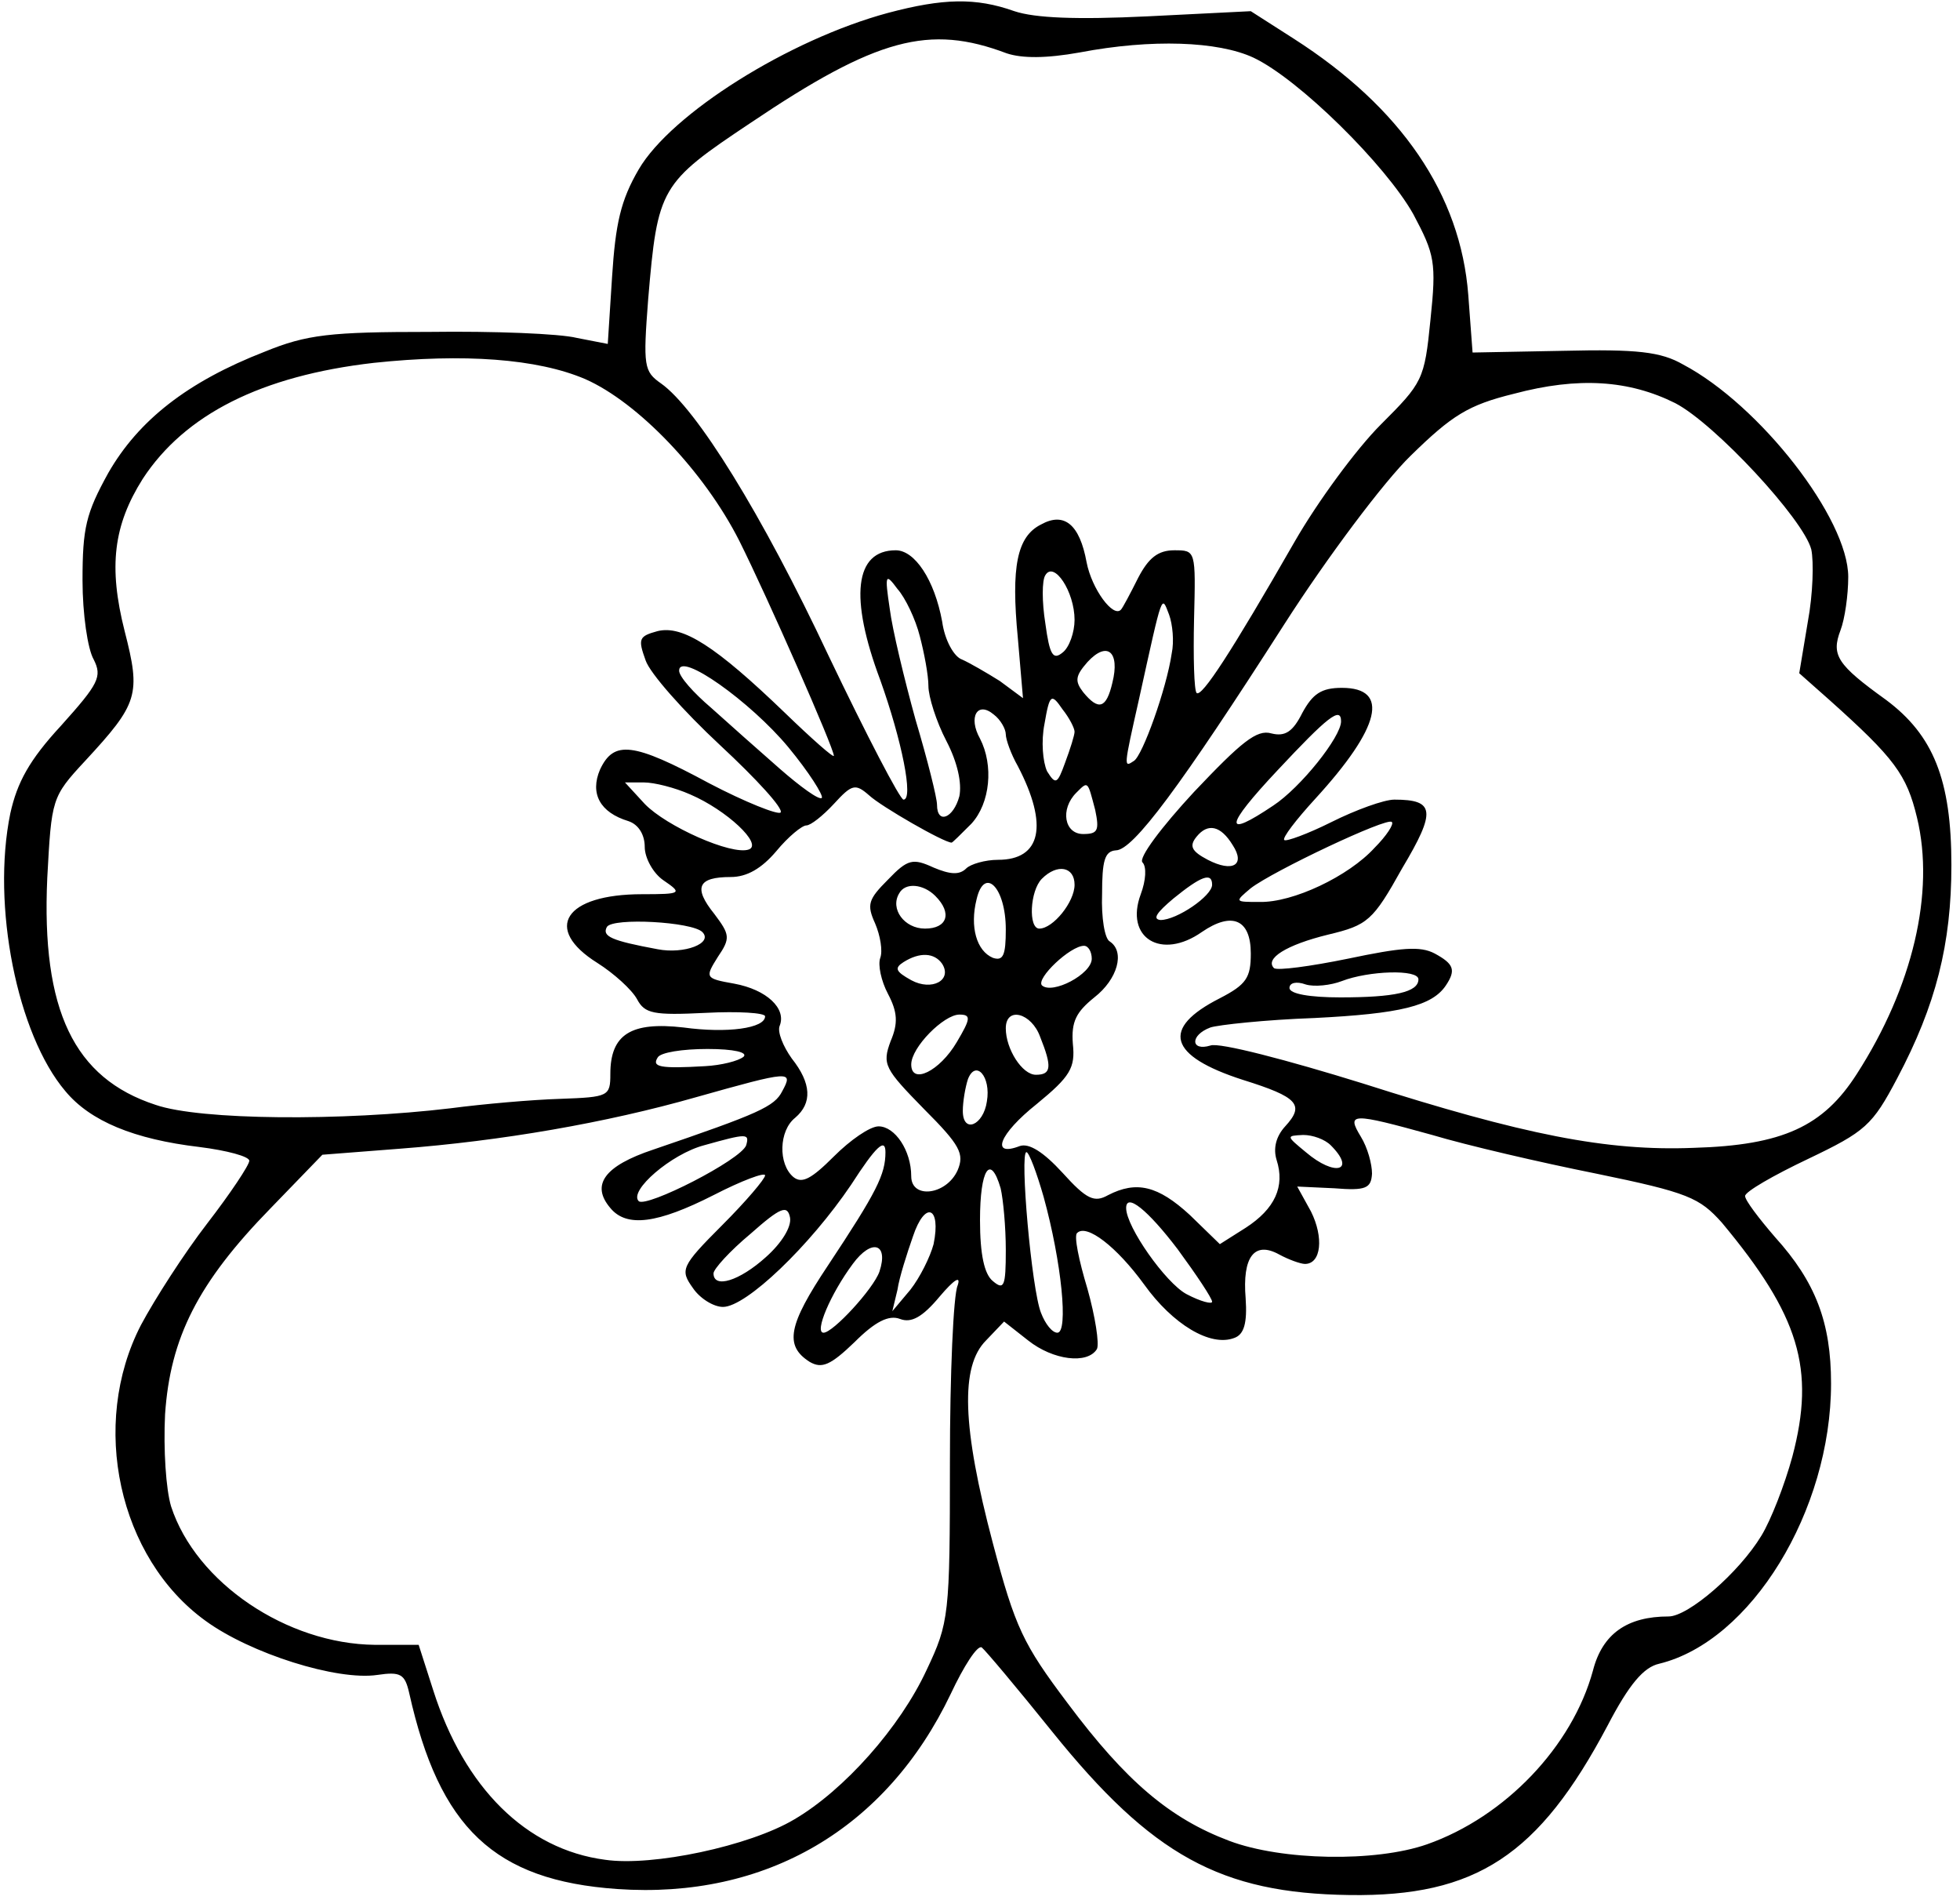 <?xml version="1.0" standalone="no"?>
<!DOCTYPE svg PUBLIC "-//W3C//DTD SVG 20010904//EN"
 "http://www.w3.org/TR/2001/REC-SVG-20010904/DTD/svg10.dtd">
<svg version="1.0" xmlns="http://www.w3.org/2000/svg"
 width="228pt" height="221pt" viewBox="0 0 228 221"
 preserveAspectRatio="xMidYMid meet">
<g transform="translate(0,221) scale(0.1,-0.1)"
fill="#000000" stroke="none">
<path d="M1033 2195 c-115 -31 -252 -117 -290 -182 -21 -36 -27 -63 -31 -125
l-5 -78 -36 7 c-20 5 -97 8 -171 7 -116 0 -143 -3 -192 -23 -90 -35 -147 -80
-182 -141 -26 -47 -30 -64 -30 -125 0 -39 6 -80 13 -92 10 -20 6 -28 -38 -77
-37 -40 -51 -66 -59 -102 -22 -107 8 -257 64 -323 29 -35 80 -56 156 -65 32
-4 58 -11 58 -16 0 -5 -22 -38 -49 -73 -27 -35 -61 -88 -77 -118 -60 -116 -26
-271 75 -344 52 -38 153 -70 200 -63 27 4 32 1 37 -21 35 -157 99 -218 242
-228 173 -12 313 70 388 227 15 32 31 57 36 54 4 -3 41 -47 82 -98 116 -144
196 -188 346 -190 147 -2 220 46 300 197 25 48 42 68 60 72 107 26 200 178
200 326 0 71 -18 118 -65 170 -19 22 -35 43 -35 48 0 5 33 24 73 43 67 32 75
39 104 94 45 85 63 156 63 248 0 99 -21 151 -76 192 -57 41 -64 52 -53 81 5
13 9 41 9 62 0 68 -103 200 -192 247 -26 15 -54 18 -139 16 l-106 -2 -5 67
c-9 117 -78 218 -203 298 l-50 32 -120 -6 c-83 -4 -131 -2 -155 6 -45 16 -83
15 -147 -2z m138 -47 c18 -6 46 -6 85 1 84 16 161 13 202 -6 53 -25 154 -125
186 -182 25 -47 27 -56 20 -123 -7 -70 -9 -73 -58 -122 -28 -28 -73 -89 -100
-136 -74 -129 -108 -181 -114 -176 -3 3 -4 42 -3 86 2 80 2 80 -23 80 -19 0
-30 -9 -42 -32 -9 -18 -18 -35 -20 -37 -9 -10 -34 24 -40 55 -8 44 -26 59 -53
44 -28 -14 -35 -49 -27 -132 l6 -70 -27 20 c-16 10 -35 21 -44 25 -9 3 -20 22
-23 44 -9 49 -32 83 -54 83 -48 0 -54 -55 -18 -151 25 -70 39 -139 27 -139 -4
0 -43 75 -87 167 -78 166 -154 288 -195 317 -20 14 -21 20 -15 98 11 130 14
135 119 205 147 99 208 115 298 81z m-490 -379 c61 -27 138 -107 179 -188 33
-66 110 -241 110 -250 0 -3 -26 20 -57 50 -81 78 -119 102 -148 95 -22 -6 -23
-9 -14 -34 5 -15 44 -59 87 -99 42 -39 74 -74 70 -78 -3 -3 -41 12 -83 34 -89
48 -111 50 -127 16 -12 -28 0 -50 33 -60 12 -4 19 -16 19 -30 0 -13 10 -31 22
-39 22 -15 21 -16 -25 -16 -90 0 -116 -40 -52 -80 19 -12 40 -31 46 -42 9 -17
19 -19 80 -16 38 2 69 0 69 -4 0 -14 -44 -20 -95 -13 -61 7 -85 -8 -85 -54 0
-26 -2 -27 -58 -29 -33 -1 -90 -6 -128 -11 -126 -15 -291 -14 -343 4 -95 31
-133 110 -126 264 5 92 5 94 44 136 62 67 65 77 46 151 -19 75 -13 123 21 177
49 75 138 120 269 135 104 11 190 5 246 -19z m1268 -28 c46 -24 149 -135 158
-170 3 -14 2 -52 -4 -84 l-10 -60 35 -31 c76 -68 90 -87 102 -137 21 -87 -5
-197 -70 -298 -39 -61 -86 -83 -190 -86 -101 -4 -197 15 -385 75 -87 27 -167
48 -177 44 -23 -7 -24 12 0 21 9 3 64 9 121 11 100 5 137 14 153 38 12 18 9
25 -13 37 -17 9 -39 7 -101 -6 -44 -9 -82 -14 -86 -11 -11 11 14 27 63 39 46
11 52 16 86 77 40 67 38 80 -9 80 -12 0 -45 -12 -73 -26 -28 -14 -53 -23 -55
-21 -3 2 14 24 36 48 76 83 87 129 31 129 -24 0 -34 -7 -46 -29 -11 -22 -20
-28 -36 -24 -17 5 -35 -10 -90 -68 -38 -41 -65 -77 -60 -82 5 -5 4 -21 -2 -37
-19 -51 24 -77 71 -44 35 24 57 15 57 -25 0 -28 -5 -36 -36 -52 -69 -35 -60
-67 27 -95 64 -20 72 -29 49 -54 -11 -12 -14 -26 -10 -39 10 -31 -2 -57 -36
-79 l-30 -19 -35 34 c-37 34 -62 40 -95 23 -16 -9 -25 -5 -53 26 -22 24 -39
35 -50 31 -34 -13 -24 14 20 49 39 32 45 42 42 70 -2 26 4 37 25 54 27 21 36
53 18 65 -6 3 -10 28 -9 55 0 39 3 50 16 51 20 0 75 74 196 263 50 78 116 166
147 196 48 47 67 59 120 72 75 20 134 16 188 -11z m-699 -252 c0 -14 -6 -32
-14 -38 -11 -9 -15 -3 -20 34 -4 25 -4 50 0 56 10 17 34 -19 34 -52z m-180
-19 c5 -19 10 -45 10 -58 0 -12 9 -41 21 -64 13 -25 18 -49 15 -64 -7 -26 -26
-33 -26 -10 0 8 -11 52 -25 99 -13 47 -27 105 -30 129 -6 40 -5 42 9 23 9 -10
21 -35 26 -55z m293 -20 c-6 -41 -34 -119 -44 -125 -12 -8 -12 -8 6 72 28 127
26 121 35 98 4 -11 6 -31 3 -45z m-69 -34 c-7 -30 -16 -33 -34 -11 -10 13 -9
19 5 35 23 25 38 12 29 -24z m-377 -75 c24 -29 41 -56 39 -59 -3 -3 -25 13
-49 34 -24 21 -60 53 -80 71 -20 17 -37 36 -37 43 0 23 83 -36 127 -89z m333
18 c0 -4 -5 -20 -11 -36 -9 -25 -11 -26 -21 -10 -5 11 -7 35 -3 55 6 35 8 36
21 17 8 -10 14 -22 14 -26z m-80 -3 c0 -6 6 -23 14 -37 36 -69 27 -109 -23
-109 -15 0 -32 -5 -37 -10 -8 -8 -19 -7 -38 1 -24 11 -30 10 -53 -14 -23 -23
-25 -29 -15 -51 6 -14 9 -32 6 -40 -3 -8 1 -27 9 -42 11 -21 12 -34 3 -55 -10
-27 -7 -32 39 -79 42 -42 47 -52 39 -71 -13 -29 -54 -34 -54 -7 0 30 -19 58
-38 58 -10 0 -33 -16 -52 -35 -26 -26 -37 -32 -47 -24 -18 15 -17 54 2 69 20
17 19 40 -4 69 -10 14 -17 31 -14 38 8 20 -15 42 -53 49 -34 6 -34 7 -19 31
15 22 14 26 -4 50 -25 31 -19 43 19 43 19 0 36 10 53 30 14 17 30 30 35 30 5
0 19 11 32 25 21 23 25 24 41 10 14 -13 87 -55 96 -55 1 0 11 10 23 22 22 24
26 68 10 99 -14 25 -3 44 16 28 8 -6 14 -17 14 -23z m390 15 c0 -18 -47 -77
-79 -98 -58 -39 -57 -25 5 41 58 62 74 75 74 57z m-757 -85 c42 -18 85 -58 68
-64 -20 -7 -96 27 -121 53 l-23 25 22 0 c12 0 36 -6 54 -14z m471 -18 c5 -24
3 -28 -14 -28 -22 0 -27 29 -8 48 14 14 13 14 22 -20z m325 -44 c-30 -33 -95
-64 -134 -63 -29 0 -29 0 -10 16 26 20 159 83 164 77 3 -2 -6 -16 -20 -30z
m-165 3 c15 -23 0 -32 -29 -17 -19 10 -22 16 -13 27 13 16 28 13 42 -10z
m-184 -46 c0 -20 -25 -51 -41 -51 -13 0 -11 44 3 58 18 18 38 14 38 -7z m-80
-52 c0 -30 -3 -37 -15 -33 -19 8 -27 36 -19 68 9 39 34 14 34 -35z m240 52 c0
-13 -41 -41 -60 -41 -10 1 -4 9 15 25 32 26 45 31 45 16z m-322 -13 c20 -20
14 -38 -12 -38 -24 0 -41 23 -30 41 7 13 28 11 42 -3z m-271 -42 c13 -13 -21
-26 -52 -20 -54 10 -65 15 -59 26 7 11 99 6 111 -6z m453 -31 c0 -18 -46 -42
-58 -31 -7 8 33 46 49 46 5 0 9 -7 9 -15z m-174 -6 c12 -19 -12 -32 -36 -19
-18 10 -20 14 -9 21 19 12 36 11 45 -2z m554 -18 c0 -15 -28 -21 -91 -21 -35
0 -59 4 -59 11 0 6 8 8 19 4 10 -3 29 -1 42 4 31 12 89 14 89 2z m-537 -73
c-20 -34 -53 -50 -53 -26 0 20 38 58 56 58 14 0 13 -5 -3 -32z m97 6 c14 -35
13 -44 -5 -44 -16 0 -35 30 -35 54 0 26 30 18 40 -10z m-345 -23 c-6 -5 -26
-10 -45 -11 -52 -3 -62 -1 -55 10 3 6 29 10 58 10 31 0 47 -4 42 -9z m283 -52
c-4 -28 -28 -38 -28 -11 0 11 3 28 6 37 9 23 27 3 22 -26z m-238 12 c-9 -18
-27 -26 -150 -68 -57 -19 -73 -41 -50 -68 19 -23 55 -18 120 15 33 17 60 27
60 23 0 -4 -22 -30 -50 -58 -48 -48 -49 -52 -34 -73 8 -12 24 -22 35 -22 27 0
101 71 149 142 29 45 40 55 40 38 0 -26 -10 -46 -67 -132 -46 -69 -51 -93 -21
-112 14 -8 24 -4 52 23 24 24 40 32 53 27 13 -5 26 2 46 26 17 20 25 25 21 13
-5 -11 -9 -103 -9 -205 0 -179 -1 -187 -27 -242 -31 -67 -96 -140 -154 -174
-52 -31 -165 -55 -220 -47 -92 12 -164 84 -200 197 l-17 53 -51 0 c-102 1
-208 72 -237 161 -6 20 -9 66 -7 107 6 89 38 153 123 240 l60 62 90 7 c118 9
240 30 345 60 110 31 113 31 100 7z m756 -51 c40 -12 126 -32 191 -45 107 -22
120 -28 146 -57 90 -108 109 -170 82 -272 -9 -33 -25 -74 -36 -92 -26 -43 -85
-94 -108 -94 -48 0 -77 -20 -88 -63 -24 -88 -102 -170 -193 -202 -60 -21 -169
-19 -230 4 -69 26 -120 69 -188 160 -52 69 -61 88 -87 186 -36 136 -38 206 -8
236 l21 22 28 -22 c29 -23 69 -28 80 -10 3 6 -2 38 -11 70 -10 33 -16 62 -12
65 11 11 46 -16 78 -60 33 -46 77 -73 105 -62 11 4 15 17 13 46 -4 48 10 67
39 51 11 -6 25 -11 30 -11 19 0 22 31 7 61 l-16 29 43 -2 c37 -3 43 0 44 17 0
11 -5 30 -13 43 -17 28 -11 28 83 2z m-798 -12 c-6 -17 -116 -73 -125 -65 -12
12 38 55 76 65 50 14 53 14 49 0z m680 0 c30 -30 5 -37 -29 -8 -23 19 -23 19
-3 20 11 0 25 -5 32 -12z m-334 -60 c21 -76 29 -158 16 -158 -6 0 -14 10 -19
23 -11 27 -25 187 -17 187 3 0 12 -24 20 -52z m-50 10 c3 -13 6 -45 6 -72 0
-42 -2 -47 -15 -36 -10 8 -15 31 -15 71 0 59 12 78 24 37z m-273 -80 c-31 -28
-61 -37 -61 -19 0 5 19 26 43 46 35 31 43 34 46 19 2 -11 -10 -30 -28 -46z
m195 15 c-4 -15 -16 -39 -27 -53 l-21 -25 6 25 c2 14 11 42 18 62 14 42 33 35
24 -9z m284 -6 c22 -30 40 -57 40 -61 0 -3 -13 0 -30 9 -24 13 -70 78 -70 100
0 18 25 -2 60 -48z m-347 -26 c-7 -20 -54 -71 -65 -71 -11 0 8 45 34 80 22 30
42 24 31 -9z"/>
</g>
</svg>
